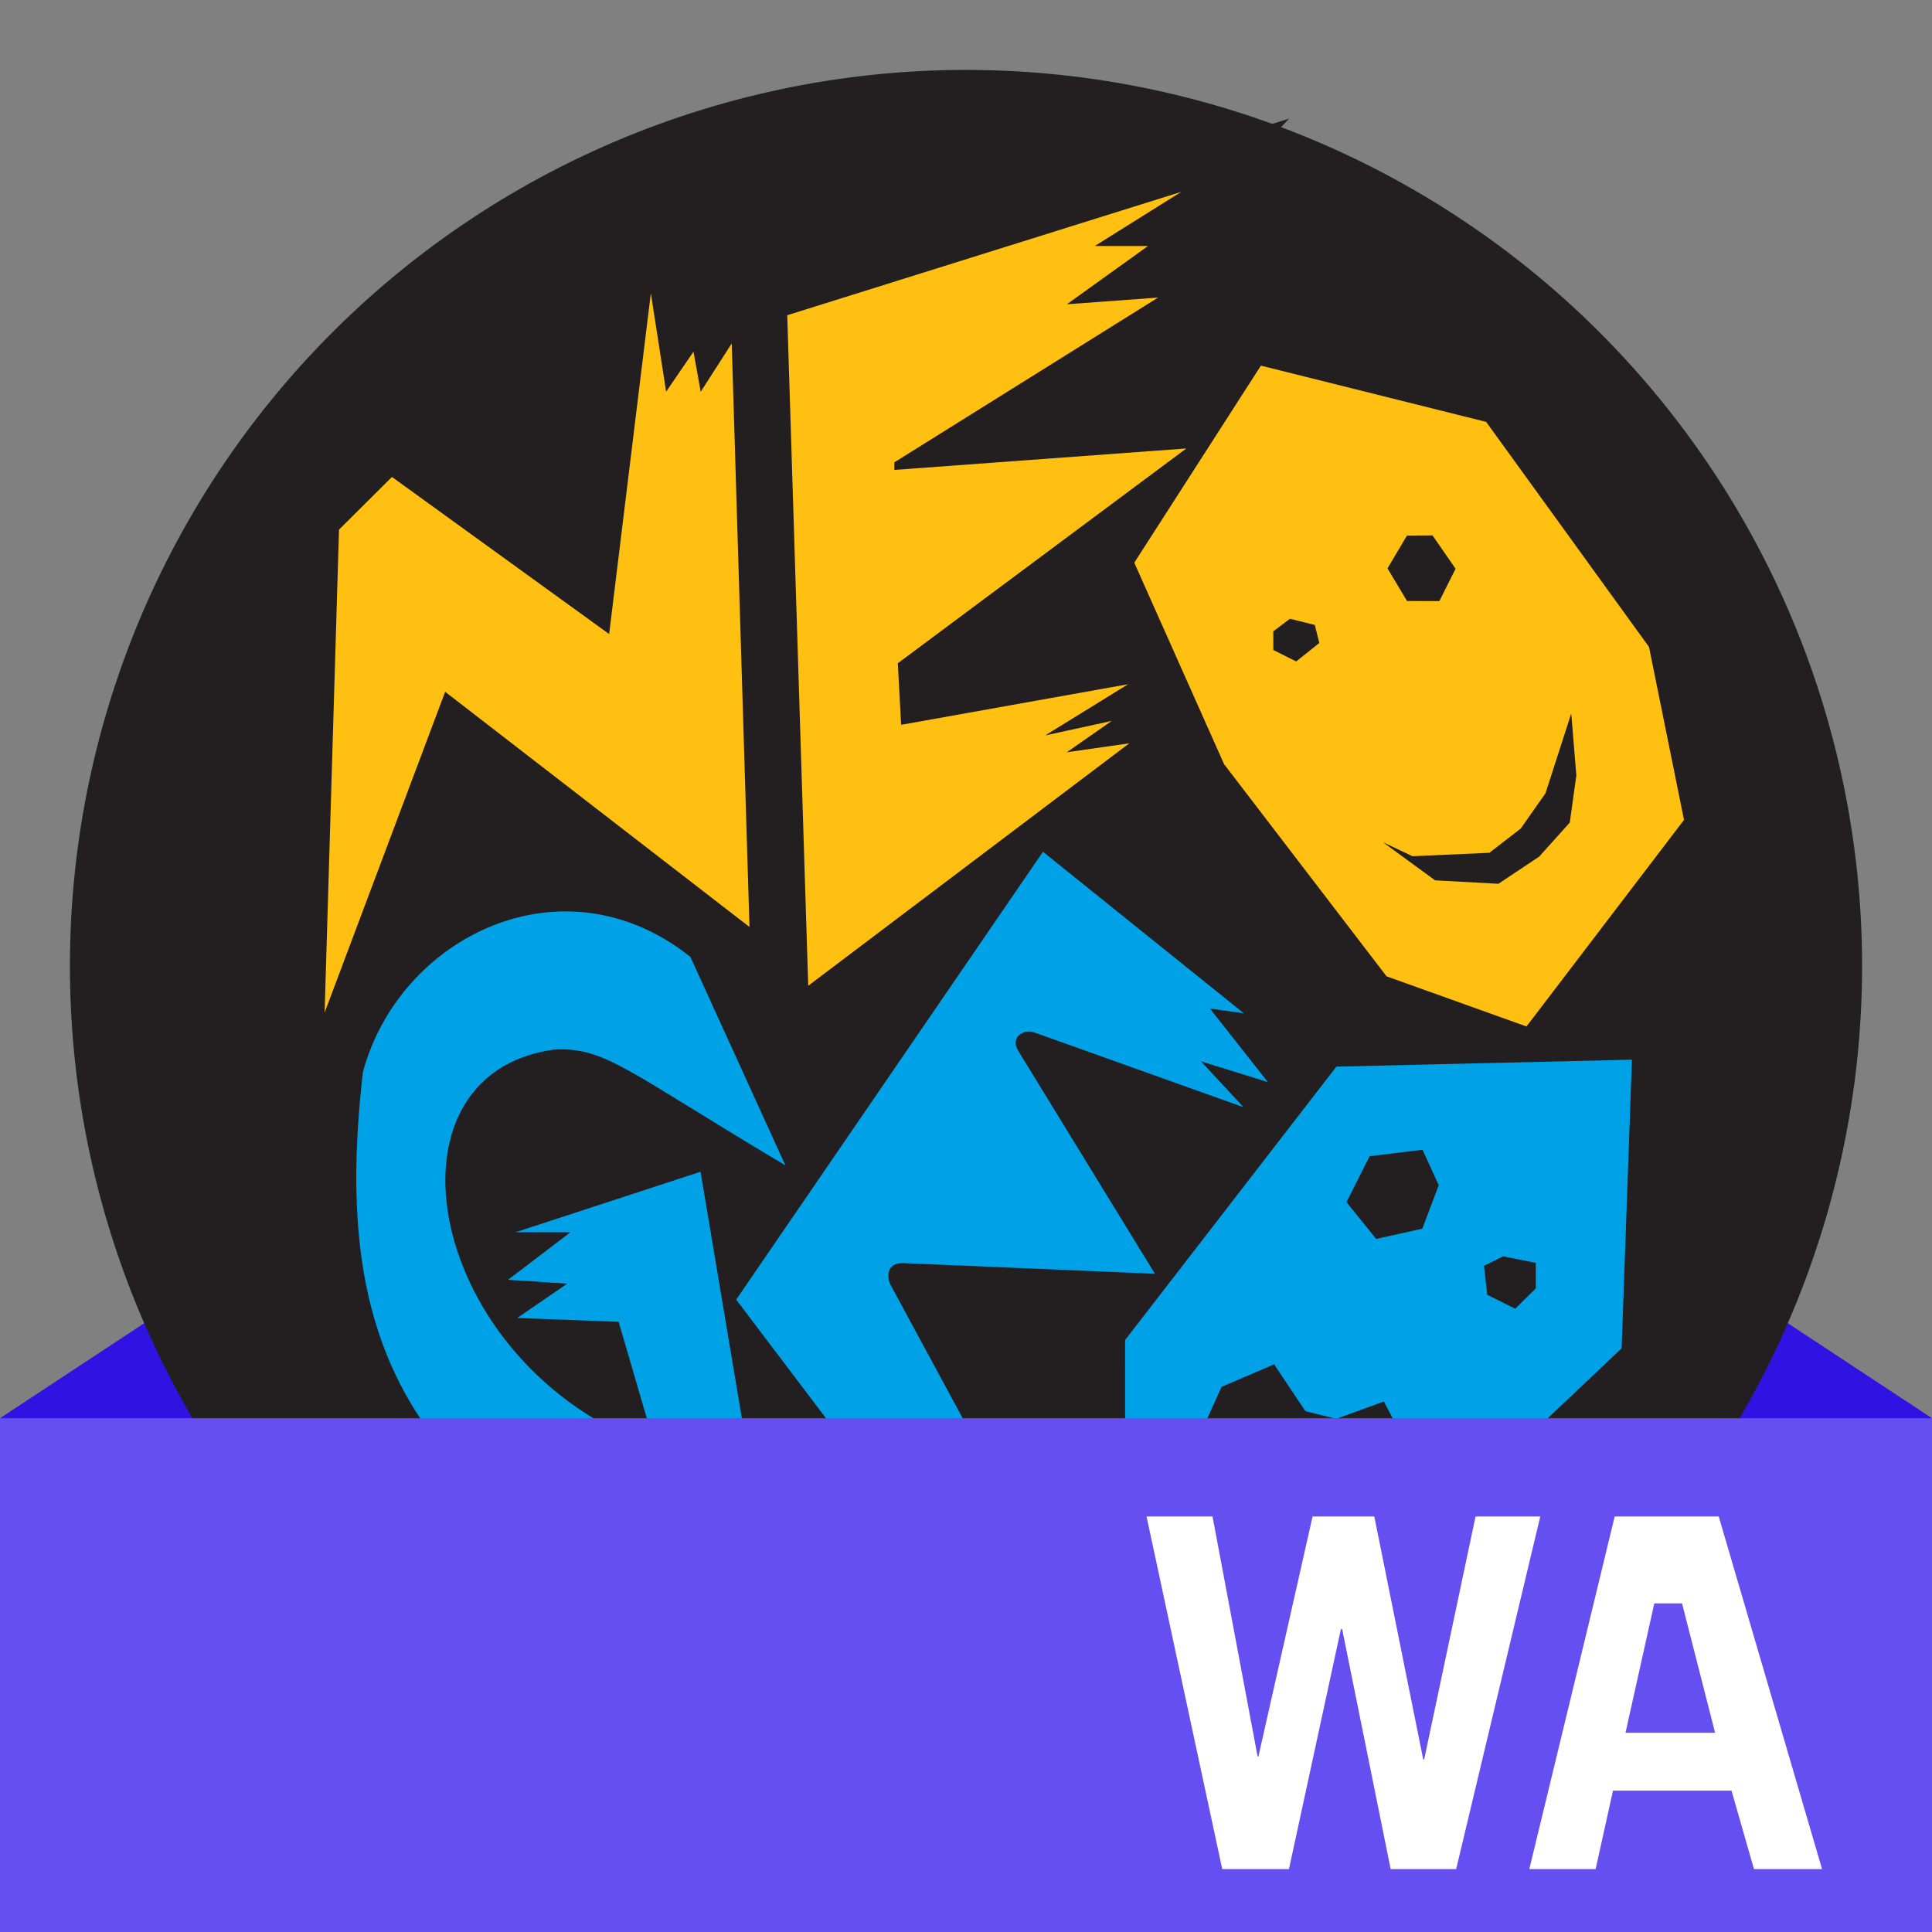 <?xml version="1.0" encoding="UTF-8" standalone="no"?>
<svg
   xmlns:dc="http://purl.org/dc/elements/1.1/"
   xmlns:cc="http://creativecommons.org/ns#"
   xmlns:rdf="http://www.w3.org/1999/02/22-rdf-syntax-ns#"
   xmlns:svg="http://www.w3.org/2000/svg"
   xmlns="http://www.w3.org/2000/svg"
   xmlns:sodipodi="http://sodipodi.sourceforge.net/DTD/sodipodi-0.dtd"
   xmlns:inkscape="http://www.inkscape.org/namespaces/inkscape"
   version="1.1"
   width="612"
   height="612"
   id="svg3873"
   sodipodi:docname="feature.svg"
   inkscape:version="1.0.1 (1.0.1+r74)">
  <rect width="100%" height="100%" fill="#808080" stroke="none"/>
  <defs
     id="defs3877">
    <clipPath
       clipPathUnits="userSpaceOnUse"
       id="clipPath4497">
      <path
         d="M 0,420.945 H 420.945 V 0 H 0 Z"
         id="path4495" />
    </clipPath>
  </defs>
  <sodipodi:namedview
     pagecolor="#ffffff"
     bordercolor="#666666"
     borderopacity="1"
     objecttolerance="10"
     gridtolerance="10"
     guidetolerance="10"
     inkscape:pageopacity="0"
     inkscape:pageshadow="2"
     inkscape:window-width="3820"
     inkscape:window-height="1032"
     id="namedview3875"
     showgrid="false"
     inkscape:zoom="0.53148549"
     inkscape:cx="-64.865038"
     inkscape:cy="346.3796"
     inkscape:window-x="0"
     inkscape:window-y="28"
     inkscape:window-maximized="0"
     inkscape:current-layer="svg3873"
     fit-margin-top="0"
     fit-margin-left="0"
     fit-margin-right="0"
     fit-margin-bottom="0" />
  <path
     style="fill:#3013e2;fill-opacity:1;stroke:none;stroke-width:1px;stroke-linecap:butt;stroke-linejoin:miter;stroke-opacity:1"
     d="m 612,449.25 -51.449,-33.9 -47.93,80.035 z"
     id="path5180"
     sodipodi:nodetypes="cccc" />
  <path
     style="fill:#3013e2;fill-opacity:1;stroke:none;stroke-width:1px;stroke-linecap:butt;stroke-linejoin:miter;stroke-opacity:1"
     d="m 0,449.25 51.449,-33.9 65.597,80.035 z"
     id="path5178"
     sodipodi:nodetypes="cccc" />
  <path
     id="path5174"
     style="fill:#231f20;fill-opacity:1;stroke-width:7.242"
     d="M 589.848,306 A 283.848,283.848 0 0 1 306,589.848 283.848,283.848 0 0 1 22.152,306 283.848,283.848 0 0 1 306,22.152 283.848,283.848 0 0 1 589.848,306 Z" />
  <!-- Block -->
  <!-- Letters -->
  <g
     id="g4491"
     transform="matrix(1.668,0,0,-1.668,-33.6,655.603)">
    <g
       id="g4493"
       clip-path="url(#clipPath4497)">
      <g
         id="g4499"
         transform="translate(273.048,175.555)">
        <path
           d="M 0,0 -0.668,0.719 0.224,0.443 Z m -174.496,-31.767 5.707,-0.371 c 0.185,-0.342 0.373,-0.685 0.564,-1.027 l -4.671,-3.204 c -0.586,1.497 -1.119,3.027 -1.6,4.602 m -1.908,7.878 h 3.924 c 0.429,-1.186 0.901,-2.371 1.414,-3.551 l -3.842,-2.922 c -0.587,2.085 -1.086,4.239 -1.496,6.473 m 251.192,83.862 -7.626,37.682 -33.433,46.21 -50.515,12.616 -10.775,-16.767 -28.954,-2.127 52.69,32.917 -20.945,-1.536 10.313,9.987 -9.813,-0.818 16.197,16.827 -98.863,-30.735 -0.366,12.026 -8.602,-13.405 -1.231,6.839 -4.837,-7.066 -9.825,24.197 -11.22,-76.458 -36.208,26.192 -16.573,-16.496 -4.141,-138.913 7.534,20.048 c -0.362,-7.923 -0.148,-15.221 0.681,-21.978 l 0.43,-3.104 c 2.026,-13.135 6.468,-24.233 13.484,-34.149 12.662,-17.899 33.879,-32.619 70.943,-49.224 l 12.551,-5.623 -10.117,60.353 55.991,-72.596 -4.966,25.653 4.913,-1.48 -4.354,16.124 16.299,-4.097 -0.078,0.124 12.152,-9.882 35.875,8.64 50.912,48.208 2.347,65.634 -17.774,-0.419 z"
           style="fill:#231f20;fill-opacity:1;fill-rule:nonzero;stroke:none"
           id="path4501" />
      </g>
      <g
         id="g4503"
         transform="translate(169.295,171.736)">
        <path
           d="M 0,0 -18.045,39.598 C -42.187,58.81 -73.276,43.479 -80.23,17.725 -86.928,-40.492 -67.746,-66.418 -0.103,-96.721 l -16.008,95.507 -35.134,-11.491 h 10.436 l -11.868,-9.032 11.255,-0.73 -9.503,-6.517 19.262,-0.734 6.977,-23.918 C -68.407,-37.991 -78.306,17.509 -43.786,22 -34.143,22.425 -30.338,18.048 0,0"
           style="fill:#00a2e7;fill-opacity:1;fill-rule:evenodd;stroke:none"
           id="path4505" />
      </g>
      <g
         id="g4507"
         transform="translate(159.953,146.235)">
        <path
           d="M 0,0 58.262,85.055 96.414,54.371 89.962,55.28 100.985,41.305 88.273,45.254 96.346,36.547 56.569,50.759 c -1.905,0.69 -4.567,-0.89 -3.046,-3.437 L 79.525,4.905 31.767,6.933 C 28.311,7.053 28.653,3.984 29.341,2.756 l 27.923,-51.628 -10.035,2.021 4.786,-12.207 -7.874,6.66 7.884,-16.337 z"
           style="fill:#00a2e7;fill-opacity:1;fill-rule:evenodd;stroke:none"
           id="path4509" />
      </g>
      <g
         id="g4511"
         transform="translate(233.806,138.553)">
        <path
           d="M 0,0 40.133,51.932 96.26,53.25 94.3,-1.56 47.004,-46.343 16.762,-53.626 0.016,-38.885 Z m 68.78,8.61 -0.614,5.484 3.625,1.813 6.213,-1.244 V 9.825 L 74.1,5.951 Z m -26.736,17.59 4.401,8.723 10.044,1.219 3.08,-6.739 -3.12,-8.248 -8.763,-1.943 z m -26.882,-42.096 3.148,7.008 9.99,4.29 5.946,-8.903 5.852,-1.458 9.047,3.296 7.234,-13.886 -16.121,-6.97 h -7.58 l -3.272,5.234 -10.454,-0.003 z"
           style="fill:#00a2e7;fill-opacity:1;fill-rule:evenodd;stroke:none"
           id="path4513" />
      </g>
      <g
         id="g4515"
         transform="translate(81.791,200.748)">
        <path
           d="m 0,0 2.734,91.714 10.055,10.008 41.246,-29.838 7.92,64.743 2.899,-18.712 5.199,7.596 1.371,-7.615 5.89,9.179 L 80.687,16.26 22.892,60.922 Z"
           style="fill:#ffc011;fill-opacity:1;fill-rule:evenodd;stroke:none"
           id="path4517" />
      </g>
      <g
         id="g4519"
         transform="translate(173.634,205.844)">
        <path
           d="M 0,0 -3.986,127.338 70.85,150.772 54.416,140.481 h 10.11 l -15.402,-11.06 17.32,1.27 L 16.356,99.4 c 0,-0.726 -0.002,-0.868 0,-1.438 l 55.448,4.073 -54.792,-40.79 0.633,-11.692 43.093,7.705 -15.727,-9.713 12.631,2.747 -8.54,-5.949 11.87,1.697 z"
           style="fill:#ffc011;fill-opacity:1;fill-rule:evenodd;stroke:none"
           id="path4521" />
      </g>
      <g
         id="g4523"
         transform="translate(259.602,323.609)">
        <path
           d="m 0,0 42.781,-10.685 30.925,-42.74 6.647,-32.844 -29.914,-39.23 -26.578,9.524 -30.856,40.294 -17.051,38.261 z m 2.354,-50.452 3.16,2.379 4.716,-1.169 0.868,-3.428 -4.4,-3.508 -4.335,2.175 z m 21.687,11.952 3.701,6.228 4.855,0.022 4.374,-6.32 -3.079,-6.146 -6.137,0.012 z m -0.845,-52.019 9.883,-7.229 12.025,-0.654 7.75,5.163 5.809,6.47 1.243,8.956 -0.968,11.766 -4.894,-15.171 -4.71,-6.704 -5.941,-4.592 -14.598,-0.654 z"
           style="fill:#ffc011;fill-opacity:1;fill-rule:evenodd;stroke:none"
           id="path4525" />
      </g>
    </g>
  </g>
  <path
     d="M 0,449.25 V 613.51 H 612 V 449.25 Z"
     fill="#654ff0"
     id="path3869"
     sodipodi:nodetypes="ccccc"
     style="stroke-width:0.518" />
  <path
     d="M 363.19,480.384 H 384.097 l 14.273,76.015 h 0.258 l 17.155,-76.015 h 19.557 l 15.495,76.948 h 0.304 l 16.268,-76.948 h 20.505 l -26.644,111.695 h -20.747 l -15.366,-76.015 h -0.402 l -16.448,76.015 h -21.134 z m 148.293,0 h 32.959 l 32.732,111.695 h -21.567 l -7.119,-24.856 h -37.546 l -5.495,24.856 H 484.442 Z m 12.546,27.531 -9.119,40.979 h 28.381 l -10.469,-40.979 z"
     fill="#ffffff"
     id="path3871"
     style="stroke-width:0.515" />
</svg>
